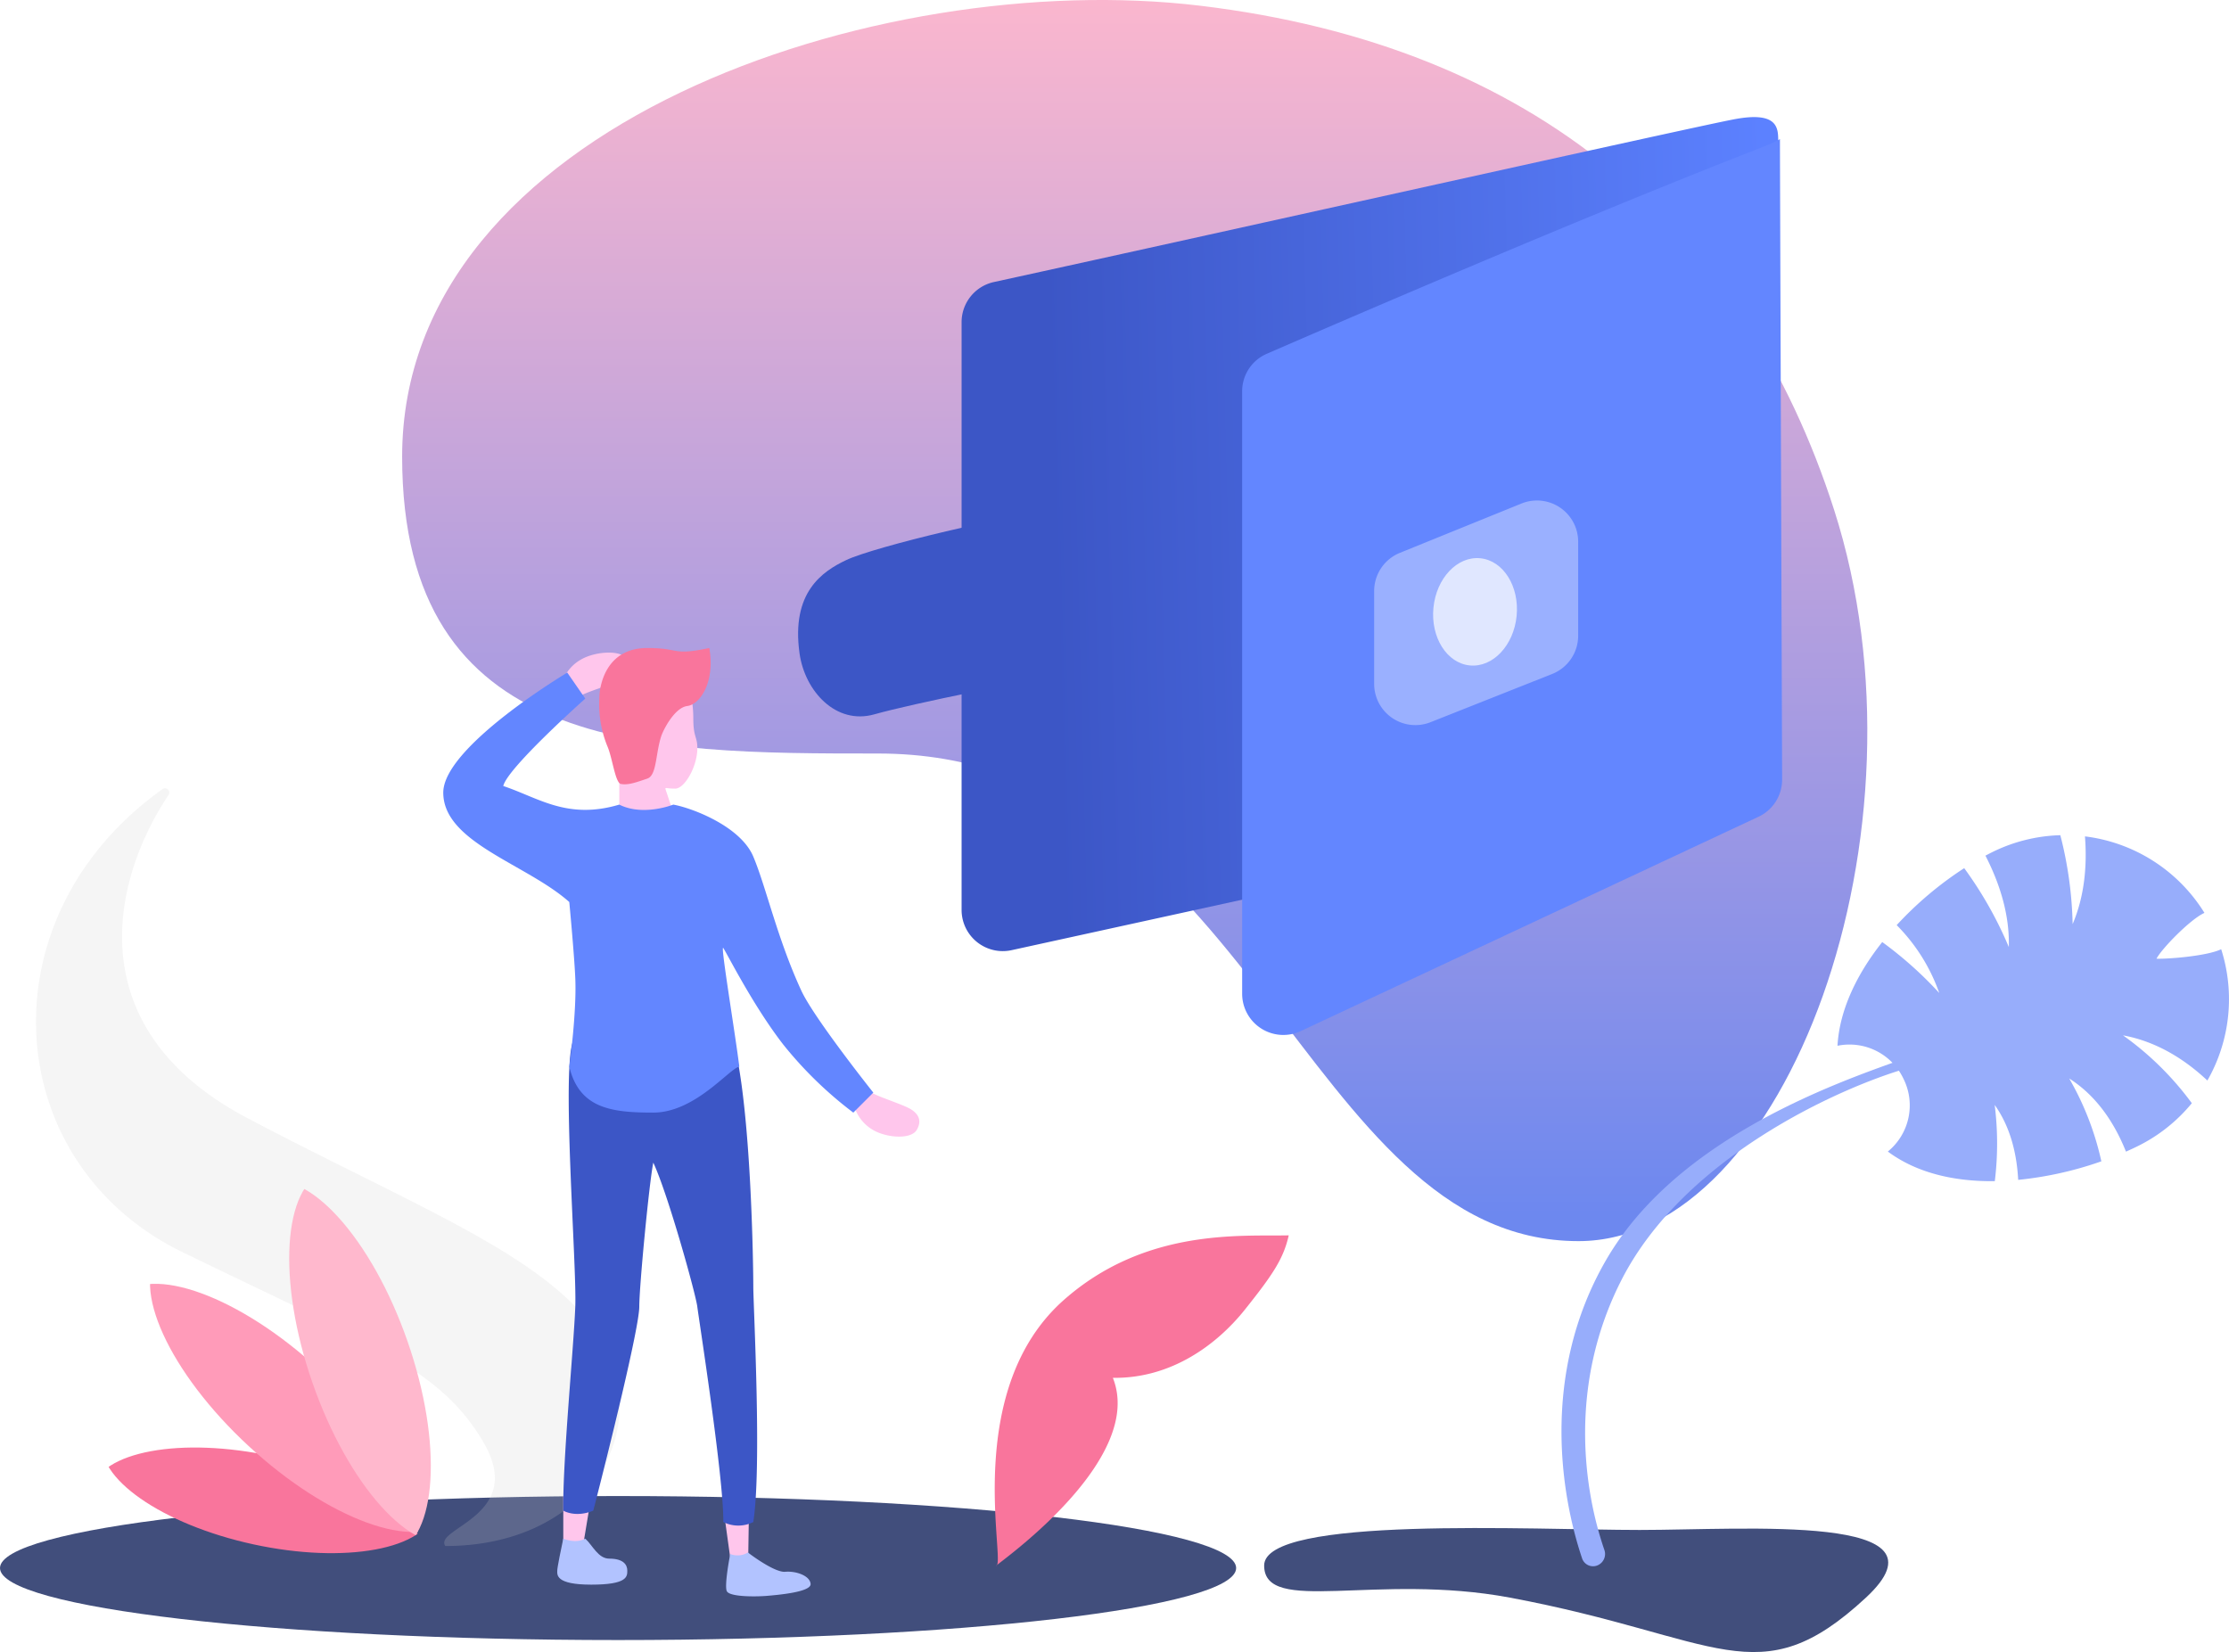 <svg xmlns="http://www.w3.org/2000/svg" xmlns:xlink="http://www.w3.org/1999/xlink" width="541" height="401" viewBox="0 0 541 401">
  <defs>
    <linearGradient id="linear-gradient" x1="0.541" y1="-0.008" x2="0.541" y2="0.981" gradientUnits="objectBoundingBox">
      <stop offset="0" stop-color="#ffb8cd"/>
      <stop offset="1" stop-color="#6d88ef"/>
    </linearGradient>
    <clipPath id="clip-path">
      <ellipse id="Oval" cx="17.251" cy="41.235" rx="17.251" ry="41.235" transform="translate(0 33.72) rotate(-77.777)" fill="none"/>
    </clipPath>
    <clipPath id="clip-path-2">
      <ellipse id="Oval-2" data-name="Oval" cx="19.905" cy="47.577" rx="19.905" ry="47.577" transform="matrix(0.679, -0.734, 0.734, 0.679, 0, 29.22)" fill="none"/>
    </clipPath>
    <clipPath id="clip-path-3">
      <ellipse id="Oval-3" data-name="Oval" cx="19.905" cy="47.577" rx="19.905" ry="47.577" transform="translate(0 13.11) rotate(-19.227)" fill="none"/>
    </clipPath>
    <linearGradient id="linear-gradient-2" x1="0.111" y1="0.606" x2="1" y2="0.582" gradientUnits="objectBoundingBox">
      <stop offset="0" stop-color="#3c56c6"/>
      <stop offset="1" stop-color="#5c81ff"/>
    </linearGradient>
  </defs>
  <g id="scene" transform="translate(-0.523 -0.874)">
    <g id="bg" transform="translate(98.126 0.874)">
      <path id="Shape" d="M115.5,182.9h0c90.586,0,103.032,118.357,170.028,118.357,50.327,0,87.055-99.523,62.016-177.526C325.736,55.8,275.188,11.167,193.662,1.385,115.5-8,0,30.47,0,110.836,0,182.9,59.293,182.9,115.5,182.9Z" fill="url(#linear-gradient)"/>
    </g>
    <g id="shadows" transform="translate(0.523 364.007)">
      <path id="Shape-2" data-name="Shape" d="M300.025,17.477c0,9.653-67.163,17.477-150.012,17.477S0,27.13,0,17.477,67.163,0,150.013,0,300.025,7.825,300.025,17.477Z" fill="#414e7c"/>
      <path id="Shape-3" data-name="Shape" d="M146.062,16.885C168.156-3.609,117.075.466,91.121.466S0-3.025,0,9.094s27.228,1.731,59.631,7.791C110.551,26.408,119.932,41.123,146.062,16.885Z" transform="translate(306.822 7.768)" fill="#414e7c"/>
    </g>
    <g id="plants" transform="translate(9.262 192.196)">
      <g id="plant_04" transform="translate(370.25 11.405)">
        <path id="Shape-4" data-name="Shape" d="M89.061,18.856c-.072.033-.141.065-.209.1-3.442,1.69-10.157,8.593-11.43,11.02,2.52.115,12.258-.614,15.705-2.3A39.814,39.814,0,0,1,89.776,59.55c-5.225-4.913-12.08-9.43-20.483-10.967A73.492,73.492,0,0,1,86,65.051,39.668,39.668,0,0,1,72.751,75.537q-1.317.646-2.734,1.271c-2.635-6.6-6.894-13.39-13.776-17.757a70.438,70.438,0,0,1,7.8,20.11,86.737,86.737,0,0,1-20.185,4.5c-.332-6.274-1.859-12.783-5.7-18.187a75.171,75.171,0,0,1,.025,18.5c-9.5.124-18.771-1.844-25.963-7.185A14.46,14.46,0,0,0,15.985,59.06,14.476,14.476,0,0,0,0,51.114c.5-8.84,4.817-17.544,10.86-25.178A93.7,93.7,0,0,1,24.7,38.3,44.064,44.064,0,0,0,14.367,21.827,85.617,85.617,0,0,1,30.756,8,94.412,94.412,0,0,1,41.583,27.154c.221-7.975-2.292-15.612-5.674-22.19q.884-.47,1.75-.9A39.655,39.655,0,0,1,54.085,0a94.325,94.325,0,0,1,2.988,21.578C60,14.714,60.6,7.247,60.064.287A39.8,39.8,0,0,1,89.061,18.856Z" transform="translate(66.988)" fill="#97adfb"/>
        <path id="Shape-5" data-name="Shape" d="M10.754,48.768C27.816,19.19,66.429,5.746,82.537,0l1.07,2.179C67.362,6.911,29.824,23.72,14.629,53.356c-13.124,25.6-9.183,51.252-4.223,65.659a2.987,2.987,0,0,1-1.477,3.663A2.8,2.8,0,0,1,5.011,121.1C-.074,106.062-5.177,76.387,10.754,48.768Z" transform="translate(0 54.468)" fill="#97adfb"/>
      </g>
      <g id="plant_03" transform="translate(232.693 108.536)">
        <path id="Shape-6" data-name="Shape" d="M16.795,15.662C36.6-1.834,59.94.261,71.356,0c-1.272,5.668-3.842,9.5-10.64,18.023S42.785,34.8,28.669,34.58C36.332,53.8,3.746,77.461.578,79.99a.375.375,0,0,1-.154.185c-.166.085-.1.019.154-.185C2.076,76.759-7.275,36.928,16.795,15.662Z" transform="translate(0)" fill="#f9759c"/>
      </g>
      <g id="plant_02" transform="translate(0)">
        <path id="Shape-7" data-name="Shape" d="M108.565,158.7c10.51,17.9-12.137,20.876-9.224,25.245,32.527,0,49.284-24.759,39.574-46.606S95.457,103.359,51.279,80.056C10.285,58.433,18.2,22.6,32.164,1.64A1.032,1.032,0,0,0,30.756.188C-13.044,31.341-8.817,91,35.509,112.583,81.378,134.915,98.055,140.8,108.565,158.7Z" transform="translate(0)" fill="rgba(206,206,206,0.2)"/>
      </g>
      <g id="plant_01" transform="translate(6.797 89.28)">
        <g id="Clipped" transform="translate(3.044 64.155)">
          <ellipse id="Oval-4" data-name="Oval" cx="17.251" cy="41.235" rx="17.251" ry="41.235" transform="translate(0 33.72) rotate(-77.777)" fill="none"/>
          <g id="Clipped-2" data-name="Clipped" transform="translate(0)" clip-path="url(#clip-path)">
            <ellipse id="Oval-5" data-name="Oval" cx="17.251" cy="41.235" rx="17.251" ry="41.235" transform="translate(2.672 21.383) rotate(-77.777)" fill="#f9759c"/>
          </g>
        </g>
        <g id="Clipped-3" data-name="Clipped" transform="translate(0 19.563)">
          <ellipse id="Oval-6" data-name="Oval" cx="19.905" cy="47.577" rx="19.905" ry="47.577" transform="matrix(0.679, -0.734, 0.734, 0.679, 0, 29.22)" fill="none"/>
          <g id="Clipped-4" data-name="Clipped" clip-path="url(#clip-path-2)">
            <ellipse id="Oval-7" data-name="Oval" cx="19.905" cy="47.577" rx="19.905" ry="47.577" transform="matrix(0.679, -0.734, 0.734, 0.679, 9.891, 18.53)" fill="#ff9bb9"/>
          </g>
        </g>
        <g id="Clipped-5" data-name="Clipped" transform="translate(30.1)">
          <ellipse id="Oval-8" data-name="Oval" cx="19.905" cy="47.577" rx="19.905" ry="47.577" transform="translate(0 13.11) rotate(-19.227)" fill="none"/>
          <g id="Clipped-6" data-name="Clipped" transform="translate(0)" clip-path="url(#clip-path-3)">
            <ellipse id="Oval-9" data-name="Oval" cx="19.905" cy="47.577" rx="19.905" ry="47.577" transform="translate(14.564 10.197) rotate(-19.227)" fill="#ffb8cd"/>
          </g>
        </g>
      </g>
    </g>
    <g id="character" transform="translate(108.108 158.165)">
      <path id="Shape-8" data-name="Shape" d="M0,12.623V0H6.8L4.706,12.623Z" transform="translate(29.128 205.842)" fill="#ffc6ec"/>
      <path id="Shape-9" data-name="Shape" d="M1.726,13.367,0,.863,6.252,0l-.2,12.77Z" transform="translate(67.967 207.784)" fill="#ffc6ec"/>
      <path id="Shape-10" data-name="Shape" d="M2.92,64.569C3.309,54.471-.478,6.653,2.435,0,6.8.971,12.533,1.457,21.854,1.457A123.469,123.469,0,0,0,41.273,0c4.369,16.363,4.855,55.054,4.855,59.714s2.1,43.711,0,57.142a8.141,8.141,0,0,1-7.282,0c.161-10.356-5.923-49.18-6.312-52.287s-7.12-27.349-10.68-34.954c-.971,4.692-3.4,29.905-3.4,34.954S11.012,99.685,7.29,114.088c-4.37,1.8-7.283,0-7.283,0C-.154,101.789,2.532,74.667,2.92,64.569Z" transform="translate(29.121 95.297)" fill="#3c56c6"/>
      <path id="Shape-11" data-name="Shape" d="M0,6.5A9.963,9.963,0,0,1,4.37,1.643c3.4-1.942,9.709-2.427,11.166,0,1,1.665.97,3.4-1.457,4.855-2.244,1.347-10.3,3.524-10.734,4.612.216.332.267.456.054.243a.209.209,0,0,1-.054-.243C2.776,10.233,1.056,7.906,0,6.5Z" transform="translate(29.128 1.115)" fill="#ffc6ec"/>
      <path id="Shape-12" data-name="Shape" d="M0,5.044A9.991,9.991,0,0,0,4.2,9.98c3.268,1.975,9.338,2.468,10.738,0,.961-1.693.934-3.455-1.4-4.936C11.381,3.674,3.634,1.461,3.217.355c.208-.338.257-.465.051-.248a.223.223,0,0,0-.051.248C2.669,1.246,1.016,3.612,0,5.044Z" transform="translate(100.008 106.949)" fill="#ffc6ec"/>
      <path id="Shape-13" data-name="Shape" d="M3.4,27.672V36.9a11.923,11.923,0,0,0,6.311,1.456c3.884,0,5.5-.971,6.311-1.456l-1.456-4.37c.324-.323.1,0,2.427,0s5.581-5.728,5.341-10.339c-.123-2.342-.971-2.38-.971-6.652C21.361,4.855,16.02,0,8.738,0S0,11.652,0,14.079,3.4,23.789,3.4,27.672Z" transform="translate(39.324 1.6)" fill="#ffc6ec"/>
      <path id="Shape-14" data-name="Shape" d="M11.651,31.7c-2.33.777-4.531,1.636-6.311,1.312-1.456,0-2.128-6.367-3.4-9.224A27.114,27.114,0,0,1,0,12.281C0,9.368,1.456,0,11.651,0c8.156,0,5.826,1.942,15.05,0,1.457,8.253-2.233,13.69-5.34,14.079S15.535,19.9,15.05,21.361C13.641,25.586,13.982,30.923,11.651,31.7Z" transform="translate(37.867)" fill="#f9759c"/>
      <path id="Shape-15" data-name="Shape" d="M0,29.129C0,41.266,20.228,46.462,30.585,55.686c0,0,1.185,12.4,1.456,18.449.377,8.409-1.456,21.5-1.456,21.5,2.427,10.195,10.292,11.166,20.39,11.166S69.423,96.125,71.851,95.64c-.971-7.93-4.661-29.953-3.884-28.788.971,1.457,7.237,14,14.564,23.447a95.3,95.3,0,0,0,16.992,16.507l4.854-4.855S89.991,83.887,86.9,77.191c-5.825-12.622-8.544-25.147-11.651-32.527S60.361,32.851,55.83,32.042c0,0-7.282,2.913-13.108,0-12.623,3.74-19.578-1.654-28.158-4.513.971-4.37,19.905-21.217,19.905-21.217L30.1,0S0,17.963,0,29.129Z" transform="translate(0 5.969)" fill="#6386ff"/>
      <path id="Shape-16" data-name="Shape" d="M6.8,0c-2.428,1.313-5.34,0-5.34,0C.976,2.266,0,6.991,0,7.768c0,.971-.485,3.4,8.253,3.4S17,9.224,17,7.768s-.971-2.913-4.369-2.913C9.909,4.855,8.582,1.619,6.8,0Z" transform="translate(27.667 216.181)" fill="#b2c3ff"/>
      <path id="Shape-17" data-name="Shape" d="M5.289,0A4.79,4.79,0,0,1,1.006.369C.505,2.9-.365,8.238.165,9.384c.663,1.434,7.129,1.374,9.806,1.143s10.707-.922,10.537-2.9S17,4.457,14.322,4.687C12.18,4.872,7.408,1.639,5.289,0Z" transform="translate(68.65 219.54)" fill="#b2c3ff"/>
    </g>
    <g id="wallet" transform="translate(194.229 29.298)">
      <path id="Shape-18" data-name="Shape" d="M11.767,12.28C18.512,9.113,51.608,1.064,64.935.021c13.491-1.056,14.528,38.731,0,40.315-7.807.851-37.084,6.787-46.423,9.426S1.636,44.128.352,34.981C-1.724,20.2,5.808,15.078,11.767,12.28Z" transform="translate(0 95.203)" fill="#3c56c6"/>
      <path id="Shape-19" data-name="Shape" d="M187.306.568C175.672,2.823,67.479,27,7.836,40.037A9.964,9.964,0,0,0,0,49.8v142.64a10,10,0,0,0,12.139,9.769L189.849,163.3a10,10,0,0,0,7.861-9.735L198.2,5.847C198.2,2.68,198.2-1.544,187.306.568Z" transform="translate(39.682)" fill="url(#linear-gradient-2)"/>
      <path id="Shape-20" data-name="Shape" d="M0,207.462V61.265a9.908,9.908,0,0,1,5.952-9.132C24.48,44.079,82.406,19.062,124.545,2.644,129.974.529,130.526,0,130.526,0c0,4.183.427,126.045.53,155.459a9.941,9.941,0,0,1-5.759,9.051L14.241,216.518A10,10,0,0,1,0,207.462Z" transform="translate(107.776 5.328)" fill="#6386ff"/>
      <path id="Shape-21" data-name="Shape" d="M35.76.743,6.241,12.718A10,10,0,0,0,0,21.985V44.524a10,10,0,0,0,13.685,9.3L43.2,42.121a10,10,0,0,0,6.315-9.3V10.01A10,10,0,0,0,35.76.743Z" transform="translate(139.817 93.051)" fill="#9ab0ff"/>
      <ellipse id="Oval-10" data-name="Oval" cx="10.144" cy="13.069" rx="10.144" ry="13.069" transform="translate(155.469 106.098) rotate(5.56)" fill="#e0e7ff"/>
    </g>
  </g>
</svg>
